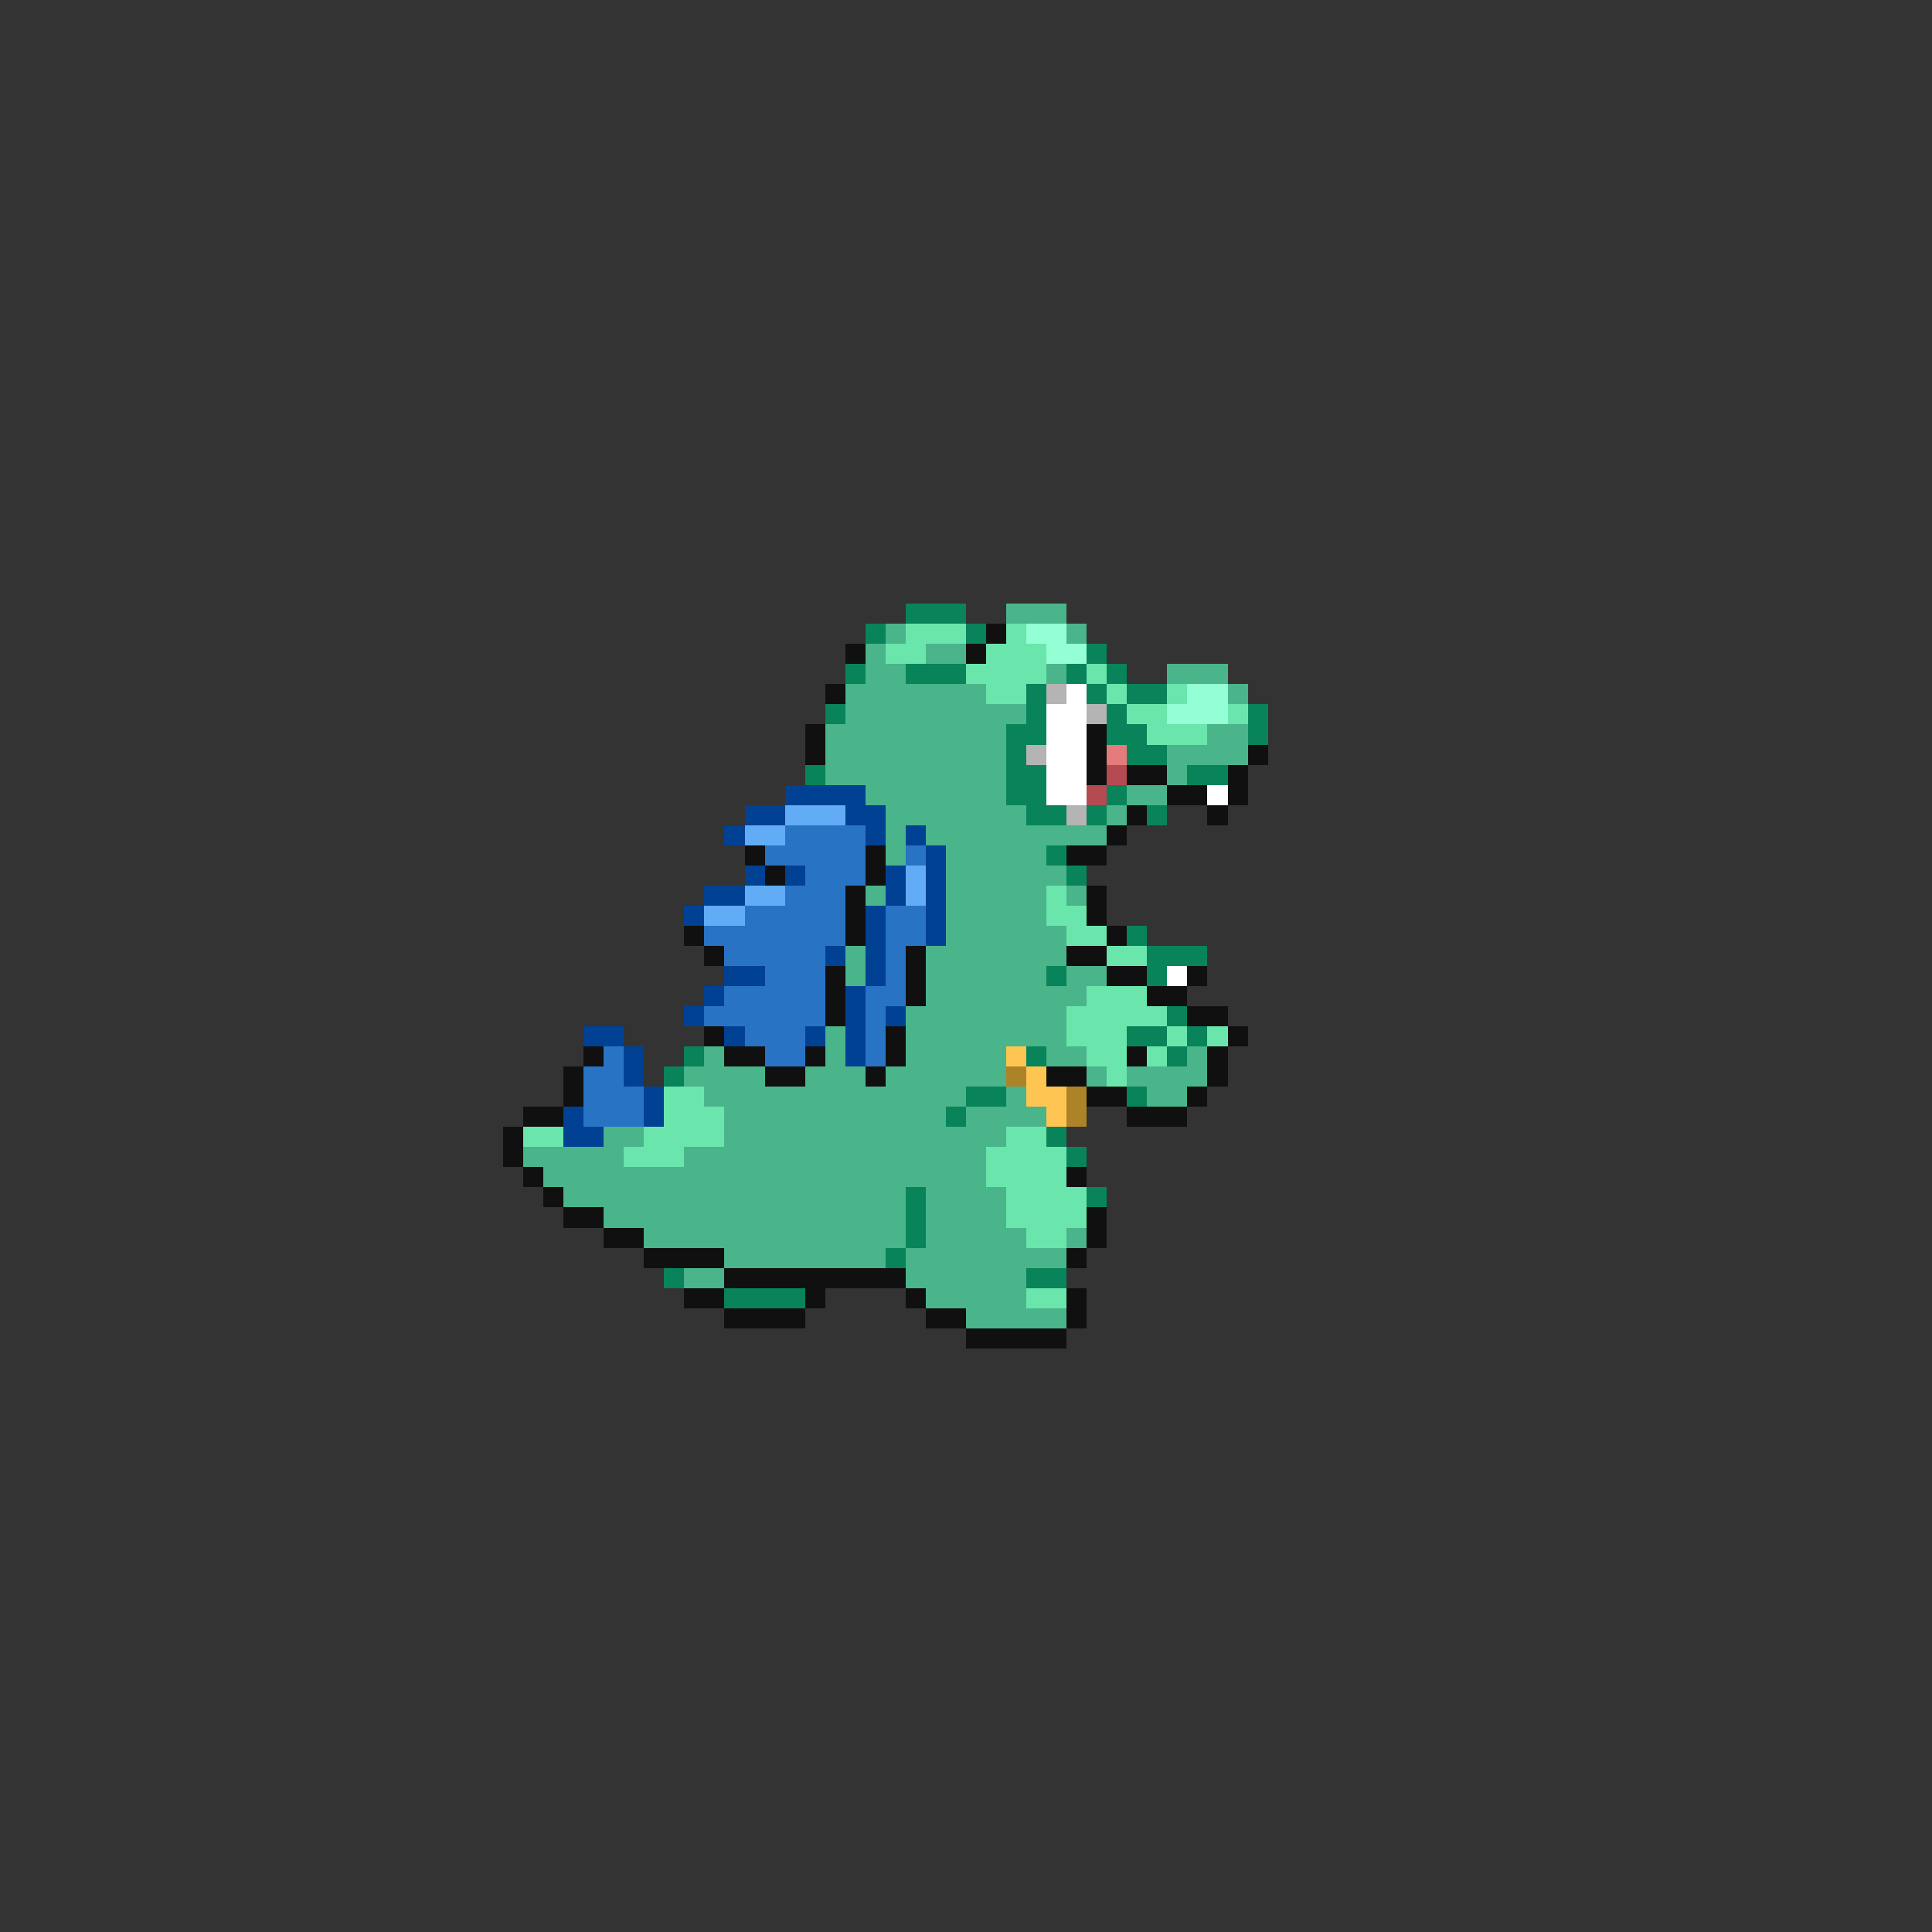<svg xmlns="http://www.w3.org/2000/svg" viewBox="0 -0.5 96 96" shape-rendering="crispEdges">
<rect x="0" y="-0.5" width="96" height="96" fill="#333333" stroke="none"/>
<path stroke="#08835a" d="M45 30h3M43 31h1M48 31h1M54 32h1M42 33h1M45 33h3M53 33h1M55 33h1M51 34h1M54 34h1M56 34h2M41 35h1M51 35h1M55 35h1M62 35h1M50 36h2M55 36h2M62 36h1M50 37h1M56 37h2M40 38h1M50 38h2M59 38h2M50 39h2M55 39h1M51 40h2M54 40h1M57 40h1M52 42h1M53 43h1M56 46h1M57 47h3M52 48h1M57 48h1M58 50h1M56 51h2M59 51h1M34 52h1M51 52h1M58 52h1M33 53h1M48 54h2M56 54h1M47 55h1M52 56h1M53 57h1M45 59h1M54 59h1M45 60h1M45 61h1M44 62h1M33 63h1M51 63h2M36 64h4" />
<path stroke="#4ab48b" d="M50 30h3M44 31h1M53 31h1M43 32h1M46 32h2M43 33h2M52 33h1M58 33h3M42 34h7M61 34h1M42 35h9M41 36h9M60 36h2M41 37h9M58 37h4M41 38h9M58 38h1M43 39h7M56 39h2M44 40h7M55 40h1M44 41h1M46 41h9M44 42h1M47 42h5M47 43h6M43 44h1M47 44h5M53 44h1M47 45h5M47 46h6M42 47h1M46 47h7M42 48h1M46 48h6M53 48h2M46 49h8M45 50h8M41 51h1M45 51h8M35 52h1M41 52h1M45 52h5M52 52h2M59 52h1M34 53h4M40 53h3M44 53h6M54 53h1M56 53h4M35 54h13M50 54h1M57 54h2M36 55h11M48 55h4M30 56h2M36 56h14M26 57h5M34 57h15M27 58h22M28 59h17M46 59h4M30 60h15M46 60h4M32 61h13M46 61h5M53 61h1M36 62h8M45 62h8M34 63h2M45 63h6M46 64h5M48 65h5" />
<path stroke="#6ae6ac" d="M45 31h3M50 31h1M44 32h2M49 32h3M48 33h4M54 33h1M49 34h2M55 34h1M58 34h1M56 35h2M61 35h1M57 36h3M52 44h1M52 45h2M53 46h2M55 47h2M54 49h3M53 50h5M53 51h3M58 51h1M60 51h1M54 52h2M57 52h1M55 53h1M33 54h2M33 55h3M26 56h2M32 56h4M50 56h2M31 57h3M49 57h4M49 58h4M50 59h4M50 60h4M51 61h2M51 64h2" />
<path stroke="#101010" d="M49 31h1M42 32h1M48 32h1M41 34h1M40 36h1M54 36h1M40 37h1M54 37h1M62 37h1M54 38h1M56 38h2M61 38h1M58 39h2M61 39h1M56 40h1M60 40h1M55 41h1M37 42h1M43 42h1M53 42h2M38 43h1M43 43h1M42 44h1M54 44h1M42 45h1M54 45h1M34 46h1M42 46h1M55 46h1M35 47h1M45 47h1M53 47h2M41 48h1M45 48h1M55 48h2M59 48h1M41 49h1M45 49h1M57 49h2M41 50h1M59 50h2M35 51h1M44 51h1M61 51h1M29 52h1M36 52h2M40 52h1M44 52h1M56 52h1M60 52h1M28 53h1M38 53h2M43 53h1M52 53h2M60 53h1M28 54h1M54 54h2M59 54h1M26 55h2M56 55h3M25 56h1M25 57h1M26 58h1M53 58h1M27 59h1M28 60h2M54 60h1M30 61h2M54 61h1M32 62h4M53 62h1M36 63h9M34 64h2M40 64h1M45 64h1M53 64h1M36 65h4M46 65h2M53 65h1M48 66h5" />
<path stroke="#94ffd5" d="M51 31h2M52 32h2M59 34h2M58 35h3" />
<path stroke="#b4b4b4" d="M52 34h1M54 35h1M51 37h1M53 40h1" />
<path stroke="#ffffff" d="M53 34h1M52 35h2M52 36h2M52 37h2M52 38h2M52 39h2M60 39h1M58 48h1" />
<path stroke="#e67b7b" d="M55 37h1" />
<path stroke="#b44a52" d="M55 38h1M54 39h1" />
<path stroke="#004194" d="M39 39h4M37 40h2M42 40h2M36 41h1M43 41h1M45 41h1M46 42h1M37 43h1M39 43h1M44 43h1M46 43h1M35 44h2M44 44h1M46 44h1M34 45h1M43 45h1M46 45h1M43 46h1M46 46h1M41 47h1M43 47h1M36 48h2M43 48h1M35 49h1M42 49h1M34 50h1M42 50h1M44 50h1M29 51h2M36 51h1M40 51h1M42 51h1M31 52h1M42 52h1M31 53h1M32 54h1M28 55h1M32 55h1M28 56h2" />
<path stroke="#62acf6" d="M39 40h3M37 41h2M45 43h1M37 44h2M45 44h1M35 45h2" />
<path stroke="#2973c5" d="M39 41h4M38 42h5M45 42h1M40 43h3M39 44h3M37 45h5M44 45h2M35 46h7M44 46h2M36 47h5M44 47h1M38 48h3M44 48h1M36 49h5M43 49h2M35 50h6M43 50h1M37 51h3M43 51h1M30 52h1M38 52h2M43 52h1M29 53h2M29 54h3M29 55h3" />
<path stroke="#ffc552" d="M50 52h1M51 53h1M51 54h2M52 55h1" />
<path stroke="#ac8329" d="M50 53h1M53 54h1M53 55h1" />
</svg>